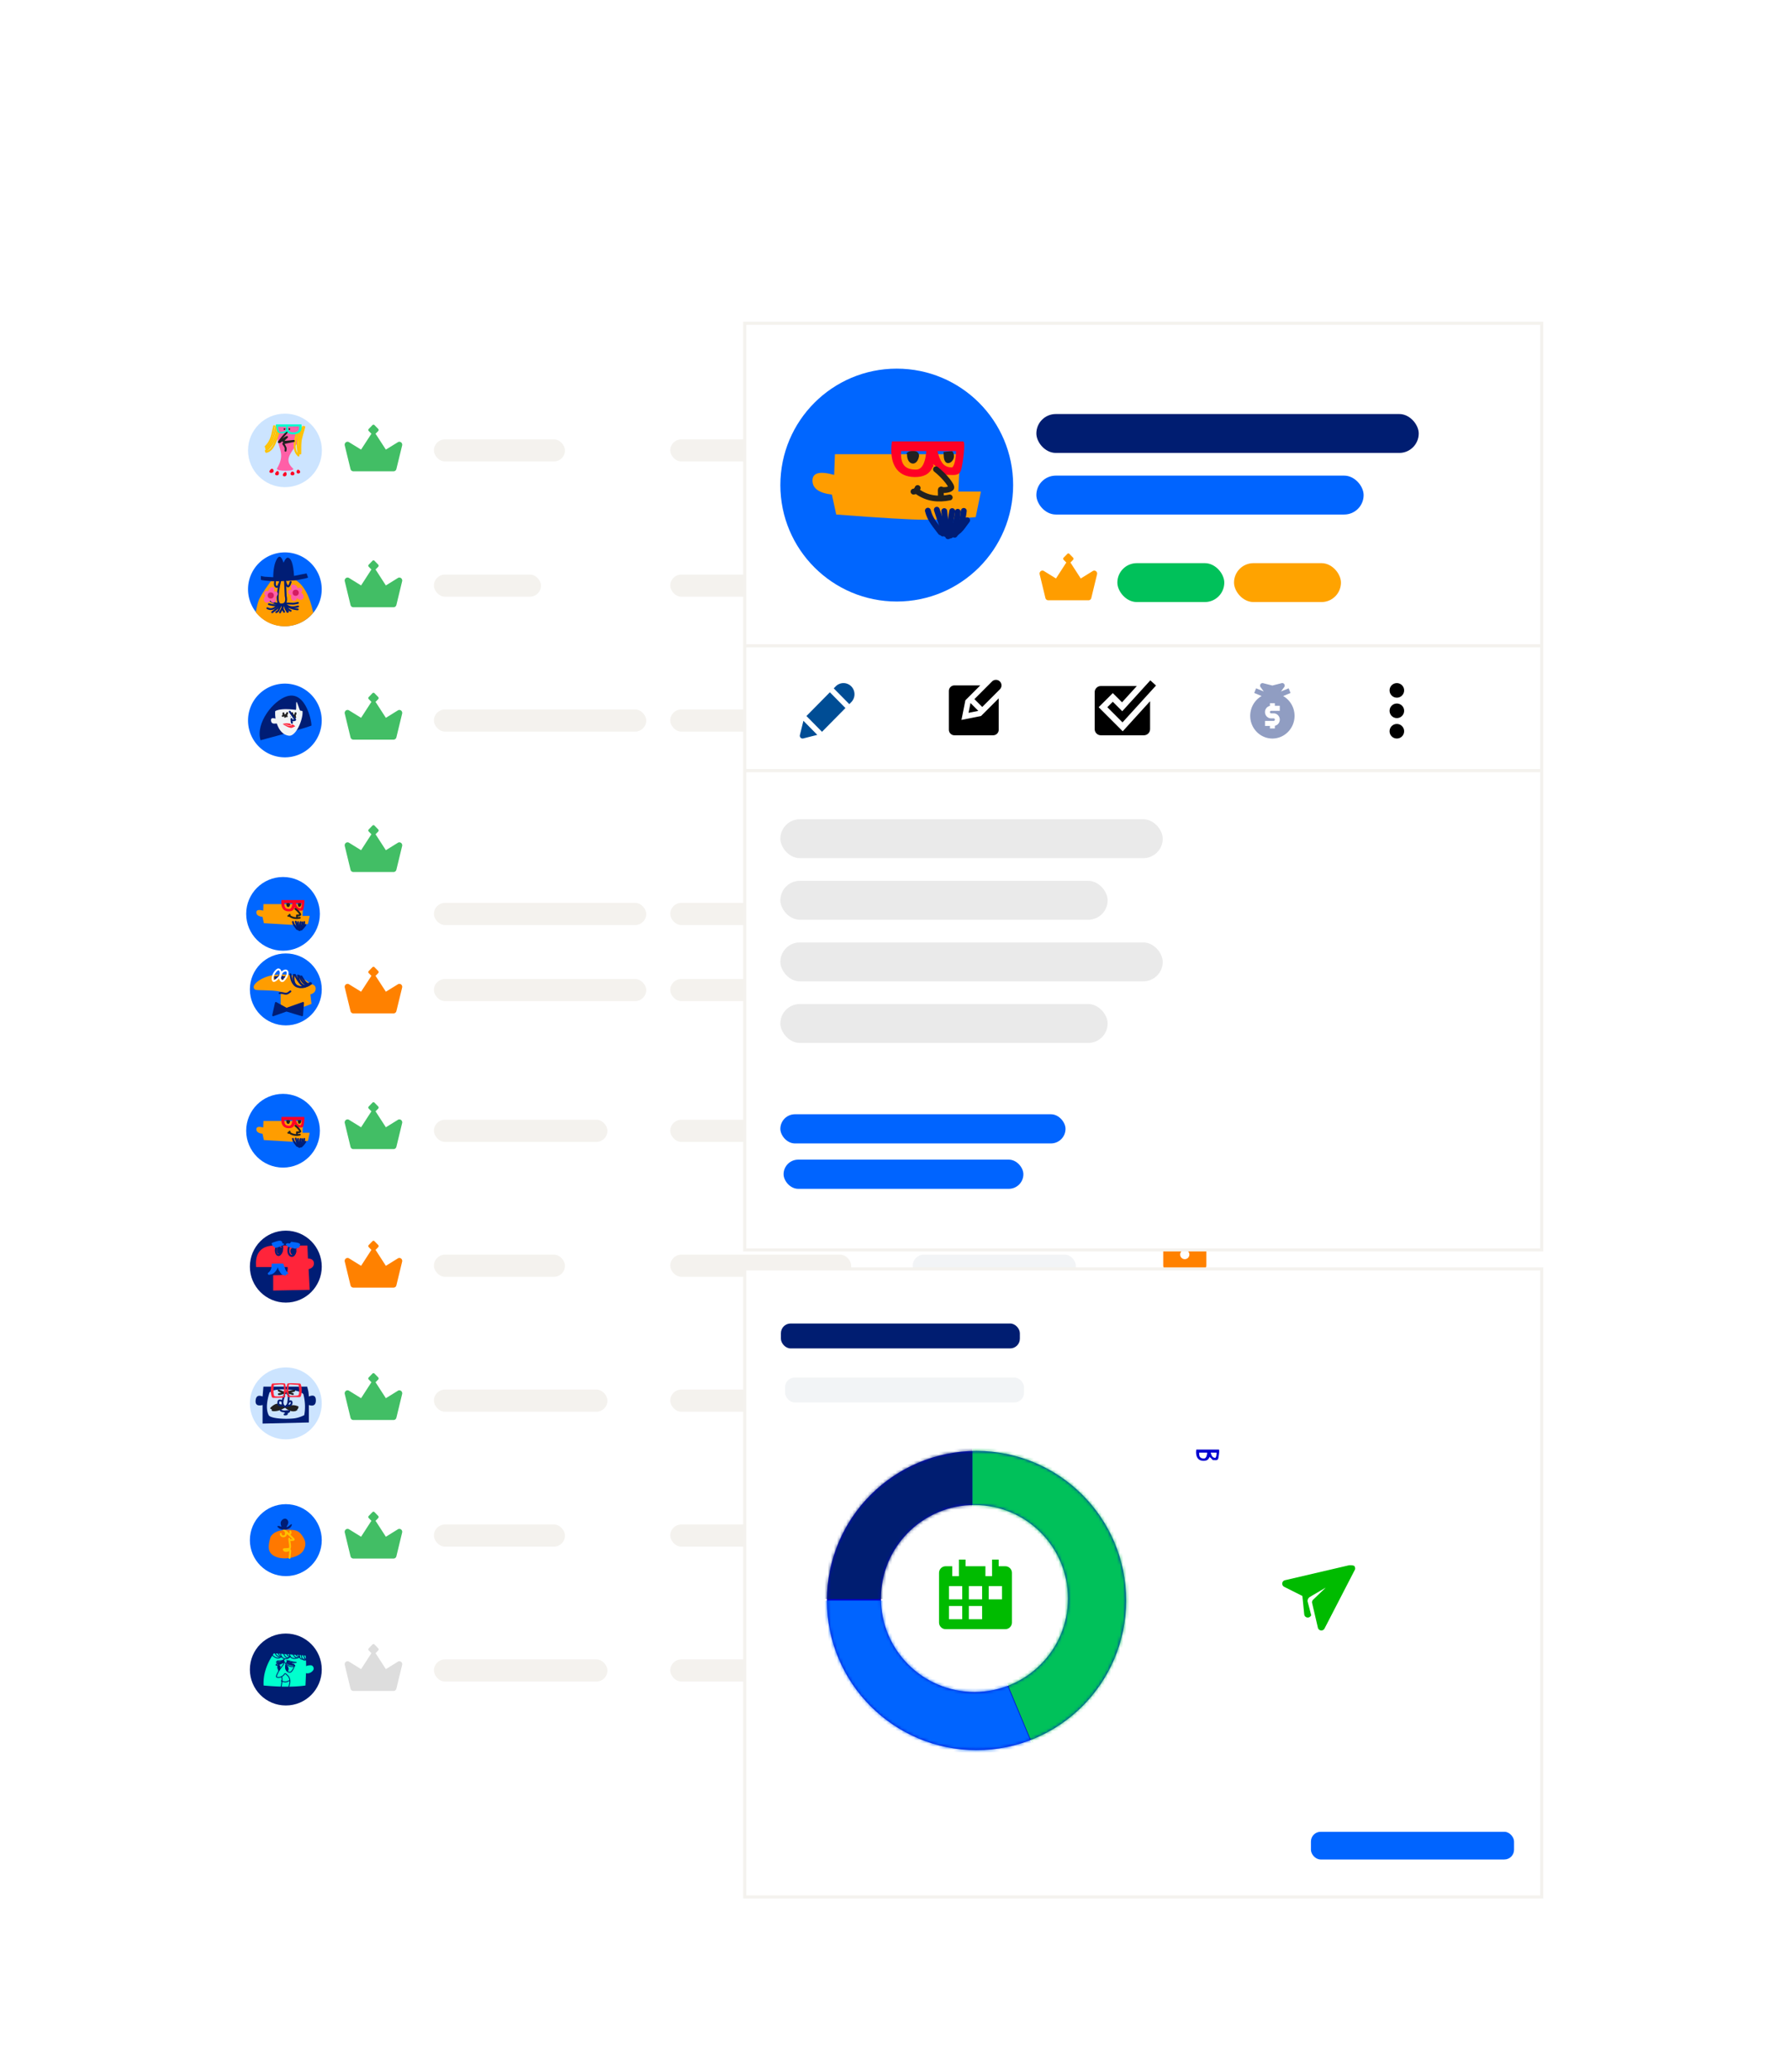 <svg xmlns="http://www.w3.org/2000/svg" xmlns:xlink="http://www.w3.org/1999/xlink" width="582" height="673" xmlns:v="https://vecta.io/nano"><style><![CDATA[.B{stroke-linejoin:round}.C{stroke-linecap:round}.D{stroke-width:.6}.E{fill-rule:nonzero}.F{fill:#fff}.G{stroke:#212121}.H{stroke:#001d75}.I{fill:#f4f2ee}.J{fill:#f2f4f6}.K{fill:#ff9d00}.L{stroke-width:1.895}.M{fill:#001d75}.N{fill:#06f}.O{fill:#0064ff}.P{fill:#42be65}.Q{fill:#212121}.R{fill:#ff0025}.S{fill:#001d71}.T{filter:url(#D)}.U{stroke:#ffc200}.V{fill:#ff8100}.W{fill:#ff243a}.X{stroke:#f4f2ee}.Y{fill:#00c15a}]]></style><defs><filter x="-8.5%" y="-6.8%" width="117.0%" height="113.5%" id="A"><feOffset dy="5" in="SourceAlpha"/><feGaussianBlur stdDeviation="5"/><feColorMatrix values="0 0 0 0 0 0 0 0 0 0.165 0 0 0 0 0.362 0 0 0 0.1 0" result="C"/><feMerge><feMergeNode in="C"/><feMergeNode in="SourceGraphic"/></feMerge></filter><filter x="-40.0%" y="-432.0%" width="180.0%" height="964.0%" id="B"><feOffset dy="24" in="SourceAlpha"/><feGaussianBlur stdDeviation="16"/><feColorMatrix values="0 0 0 0 0.352 0 0 0 0 0.352 0 0 0 0 0.352 0 0 0 0.1 0" result="C"/><feMerge><feMergeNode in="C"/><feMergeNode in="SourceGraphic"/></feMerge></filter><filter x="-41.9%" y="-36.2%" width="183.5%" height="172.4%" id="C"><feOffset dy="24" in="SourceAlpha"/><feGaussianBlur stdDeviation="16"/><feColorMatrix values="0 0 0 0 0.352 0 0 0 0 0.352 0 0 0 0 0.352 0 0 0 0.1 0" result="C"/><feMerge><feMergeNode in="C"/><feMergeNode in="SourceGraphic"/></feMerge></filter><filter id="D"><feColorMatrix in="SourceGraphic" values="0 0 0 0 0 0 0 0 0 0.113 0 0 0 0 0.441 0 0 0 0.434 0"/></filter><filter x="-42.1%" y="-53.2%" width="184.2%" height="205.9%" id="E"><feOffset dy="24" in="SourceAlpha"/><feGaussianBlur stdDeviation="16"/><feColorMatrix values="0 0 0 0 0.352 0 0 0 0 0.352 0 0 0 0 0.352 0 0 0 0.1 0" result="C"/><feMerge><feMergeNode in="C"/><feMergeNode in="SourceGraphic"/></feMerge></filter><filter id="F"><feColorMatrix in="SourceGraphic" values="0 0 0 0 0 0 0 0 0 0.113 0 0 0 0 0.441 0 0 0 0.2 0"/></filter><path d="M48.844.457C21.993.457.227 22.212.227 49.048s21.767 48.59 48.617 48.59S97.46 75.884 97.46 49.048 75.694.457 48.844.457zm-.675 17.547c16.782 0 30.386 13.597 30.386 30.37S64.95 78.743 48.17 78.743s-30.386-13.597-30.386-30.37 13.604-30.37 30.386-30.37z" id="G"/><path id="H" d="M11.973 0C5.36 0 0 5.36 0 11.973s5.36 11.973 11.973 11.973 11.973-5.36 11.973-11.973S18.585 0 11.973 0z"/><path id="I" d="M11.56 8.056c1.42 0 3.162-.09 5.23-.268l.536-2.633h-2.324l.18-3.838H2.308l-.08 2.128C.743 3.03 0 3.226 0 4.03s.665 1.283 1.996 1.438l.447 2.053 9.118.535z"/><path id="J" d="M.092.306C.027 1.426 1.024 1.71 1.3.68 1.5-.107.362-.182 0 .306"/><path id="K" d="M3.843.127c.02.238.005.482.058.715.23 1.012 1.495.03.825-.815"/><path id="L" d="M15.503 0c.276 0-.05 2.46-.223 2.952-.22.626-.737.49-1.296.49a4.1 4.1 0 0 1-.466-.021 7.61 7.61 0 0 0-.86-.882l-.25-.207.062.363-.08-.126c-.34.855-1.02 1.097-1.85 1.097C8.628 3.667 7.864 2.21 8.17 0h7.333zM11.7.997H9.114l-.001.013c-.033.53.027.942.17 1.236l.085.15c.226.333.627.506 1.263.506.433 0 .73-.278.92-.96l.05-.206.037-.2.036-.282.025-.244zm3.07 0h-1.915c.272 1.115.63 1.6 1.297 1.672l.188.01c.027 0 .04-.006.067-.03.054-.05.112-.152.167-.306.088-.25.15-.604.18-1.054l.016-.29z"/><path id="M" d="M12.706 2.87c.9.7 1.696 1.743 1.56 1.914-.18.223-.825.27-.983.178-.127-.073-.07.026-.07.858"/><path id="N" d="M10.742 5.122c1.053.78 2.22.88 3.375.643"/><path id="O" d="M11.87 7.126c.225.9.758 1.47 1.32 2.224"/><path id="P" d="M12.8 7.028c.616 1.947.48 1.117.618 2.448"/><path id="Q" d="M13.556 7.168c.184 1.893.162 1.106.162 2.357"/><path id="R" d="M14.94 7.238c-.05.918-.293 1.65-.752 2.44"/><path id="S" d="M15.566 7.147c-.084.895-.34 1.757-.942 2.456"/><path id="T" d="M15.9 8.108c-.744.997-.834 1.303-1.947 1.564"/><path id="U" d="M5.906 1.422c-.03.46.42.576.544.153.095-.322-.423-.353-.586-.153"/><path id="V" d="M61.3 17.92l-3.912 2.42-3.246-5.017c-.035-.054-.094-.08-.138-.124l.9-.93a.49.49 0 0 0 0-.68l-1.21-1.246a.46.46 0 0 0-.662 0l-1.21 1.246a.49.49 0 0 0 0 .68l.9.93c-.045.044-.103.07-.138.124l-3.247 5.017-3.912-2.42c-.324-.2-.735-.18-1.04.052a.98.98 0 0 0-.35 1.008l1.87 7.71c.104.428.48.73.908.73H59.9c.43 0 .804-.302.908-.73l1.87-7.71a.98.98 0 0 0-.35-1.008c-.305-.233-.714-.252-1.04-.052z"/><path id="W" d="M11.973 0A11.98 11.98 0 0 0 0 11.979a11.98 11.98 0 0 0 11.973 11.979 11.98 11.98 0 0 0 11.973-11.979A11.98 11.98 0 0 0 11.973 0z"/><path id="X" d="M11.68 0C5.23 0 0 5.232 0 11.687s5.23 11.687 11.68 11.687 11.68-5.232 11.68-11.687S18.132 0 11.68 0z"/><path id="Y" d="M1.834 4.16c-.07-.458.01-.773.243-.947.422-.315.99.226 1.046.626.068.474-.303 1.21-.66 1.092-.34-.114-.55-.37-.63-.772z"/><path id="Z" d="M315 20a2 2 0 1 0 4 0 2 2 0 1 0-4 0"/><path id="a" d="M320 193h-6v-4c0-1.654 1.346-3 3-3s3 1.346 3 3v4zm-3 7a1.5 1.5 0 1 1 0-3 1.5 1.5 0 1 1 0 3h0zm5-7v-4c0-2.757-2.243-5-5-5s-5 2.243-5 5v4a2 2 0 0 0-2 2v7c0 1.103.897 2 2 2h10c1.103 0 2-.897 2-2v-7a2 2 0 0 0-2-2h0z"/></defs><g transform="translate(68 81)" fill="none" fill-rule="evenodd"><g transform="translate(0 40)"><g filter="url(#A)"><g transform="translate(0 218.911)"><path d="M0 .2h347v40.2H0z" class="F"/><g transform="translate(12 10.4)"><use xlink:href="#H" class="E N"/><g transform="translate(3.305 7.476)"><g transform="translate(0 .003)"><use xlink:href="#I" class="K"/><g transform="translate(9.638 .964)" class="Q"><use xlink:href="#J"/><use xlink:href="#K"/></g><use xlink:href="#L" class="E R"/><g class="B C D G"><use xlink:href="#M"/><use xlink:href="#N"/></g><g class="H B C D"><use xlink:href="#O"/><use xlink:href="#P"/><use xlink:href="#Q"/><path d="M14.37 7.168l-.422 2.59"/><use xlink:href="#R"/><use xlink:href="#S"/><use xlink:href="#T"/></g><path d="M10.818 4.796c-.067.18-.2.36-.425.37" class="B C D G"/></g></g></g><g class="I"><rect x="149.8" y="18.8" width="58.8" height="7.2" rx="3.6"/><rect x="73" y="18.8" width="56.4" height="7.2" rx="3.6"/></g><rect x="228.6" y="18.8" width="53" height="7.2" rx="3.6" class="J"/></g><g transform="translate(0 350.377)"><path d="M0 .2h347v40.2H0z" class="F"/><g class="I"><rect x="149.8" y="18.8" width="69" height="7.2" rx="3.6"/><rect x="73" y="18.8" width="42.6" height="7.2" rx="3.6"/></g><rect x="228.6" y="18.8" width="53" height="7.2" rx="3.6" class="J"/></g><g transform="translate(0 306.555)"><path d="M0 .2h347v40.2H0z" class="F"/><g class="I"><rect x="149.8" y="18.8" width="54.6" height="7.2" rx="3.6"/><rect x="73" y="18.8" width="56.4" height="7.2" rx="3.6"/></g><rect x="228.6" y="18.8" width="53" height="7.2" rx="3.6" class="J"/></g><g transform="translate(0 262.733)"><path d="M0 .2h347v40.2H0z" class="F"/><g class="I"><rect x="149.8" y="18.8" width="58.8" height="7.2" rx="3.6"/><rect x="73" y="18.8" width="42.6" height="7.2" rx="3.6"/></g><rect x="228.6" y="18.8" width="53" height="7.2" rx="3.6" class="J"/></g><g transform="translate(0 394.199)"><path d="M0 .2h347v40.2H0z" class="F"/><g class="I"><rect x="149.8" y="18.8" width="54.6" height="7.2" rx="3.6"/><rect x="73" y="18.8" width="56.4" height="7.2" rx="3.6"/></g><rect x="228.6" y="18.8" width="53" height="7.2" rx="3.6" class="J"/></g><path d="M0 0h347v40.004H0z" class="F"/><path d="M61.3 17.632l-3.912 2.407-3.246-4.993c-.035-.054-.094-.08-.138-.123l.9-.924a.49.49 0 0 0 0-.677l-1.21-1.24a.46.46 0 0 0-.662 0l-1.21 1.24a.49.49 0 0 0 0 .677l.9.924c-.045.043-.103.07-.138.123L49.33 20.04l-3.912-2.407a.92.92 0 0 0-1.039.052c-.303.23-.442.627-.35 1.003l1.87 7.67c.104.426.48.726.908.726H59.9a.94.94 0 0 0 .908-.726l1.87-7.67c.092-.376-.047-.77-.35-1.003s-.714-.25-1.04-.052z" class="P"/><g transform="translate(12.6 8.359)"><path d="M12 0C5.373 0 0 5.346 0 11.94s5.373 11.94 12 11.94 12-5.346 12-11.94S18.627 0 12 0z" fill="#cce4ff" class="E"/><g transform="translate(5.701 3.458)"><g transform="translate(3.638 .216)" fill="#ff5fa7"><path d="M8.036 1.39C7.752 7.693.854 10.03 5.263 14.14c1.054.982-5.777.996-5.19 0C3.2 8.827-.07 7.693.001 1.956.01 1.28.106.644.276.06 3.7-.035 6.226.053 7.823.326c.127.022.198.376.213 1.063z"/></g><g class="B C D U"><path d="M12.597.865C12.22 2.498 11.5 4.172 11.362 5.85c-.1 1.216-.045 2.44-.068 3.66"/><path d="M12.163.81c-.848 2.122-1.176 4.03-1.256 6.323-.063 1.8-.244 1.36.117 2.106"/><path d="M11.023 2.107c-.796 3.267-.832 4.323-.275 7.673"/><path d="M10.697 10.158C8.723 8.395 9.55 5.315 10.08 3.134"/></g><path d="M6.87 1.567c.12.6.087.985-.098 1.186C5.788 3.82 5.405 4.23 4.298 5.75c-.015.02-.01.075.015.075.123.001.26-.003.36-.072.7-.484 1.26-1.22 2.045-1.567 1.058-.47-1.452 1.153-.844 1.47.248.13 4.588-.465 3.185-.186s-3.487.665-3.312.892c.73.948.913 1.38.73 2.23" class="B C D G"/><g class="U B C D"><path d="M4.235 2.702c-.637 1.686-1.5 5.792-4 6.267-.032.006-.048-.043-.072-.064"/><path d="M3.855 1.567c-.577 2.846-1.43 5.36-3.8 7.024"/><path d="M3.53.486C2.793 3.137 2.42 6.02.163 7.835"/><path d="M2.77.594c-.68 2.843-.756 4.713-2.77 6.7"/></g><path d="M3.465.023c-.308 0 .185 1.89.378 2.326.163.37.613.557 1.35.564.815.025 1.382-.16 1.7-.555l.05-.062c.378.756 1.14.97 2.065.97 2.138 0 2.99-1.29 2.65-3.242h-8.2zm3.774.72l3.636-.05.001.013c.048.623-.06 1.086-.304 1.393l-.025.03c-.292.342-.837.52-1.66.52-.564 0-1.222-.22-1.506-.92l-.066-.198c-.032-.12-.03-.308-.047-.533L7.24.745zm-3.2.06h2.638l-.004.386c-.02.87-.207 1.256-1.753 1.288l-.288.003c-.037 0-.057-.006-.092-.03-.074-.05-.155-.15-.23-.305-.12-.25-.206-.602-.25-1.05L4.04.806z" fill="#00ffce" class="E"/><g class="Q"><use xlink:href="#U" transform="matrix(-1 0 0 1 12.326 0)"/><use xlink:href="#U" x="1.574" transform="matrix(-1 0 0 1 15.475 0)"/></g><g class="R"><path d="M1.35 15.5c.348.508 1.81.376 1.028-.653s-1.376.145-1.028.653z" transform="matrix(-1 0 0 1 3.855 0)"/><path d="M3.225 16.36c.358.5 1.667.178.86-.815s-1.22.325-.86.815z" transform="matrix(-1 0 0 1 7.439 0)"/><path d="M5.727 16.652c.363.51 1.666.28.85-.753s-1.213.244-.85.753z" transform="matrix(-1 0 0 1 12.434 0)"/><path d="M8.175 16.336c.37.5 1.623.24 1.087-.644s-1.456.143-1.087.644z" transform="matrix(-1 0 0 1 17.484 0)"/><path d="M10.12 15.74c.35.495 1.434.258 1.033-.637s-1.383.142-1.033.637z" transform="matrix(-1 0 0 1 21.285 0)"/></g></g></g><g class="I"><rect x="149.8" y="16.718" width="69" height="7.165" rx="3.582"/><rect x="73" y="16.718" width="42.6" height="7.165" rx="3.582"/></g><rect x="228.6" y="16.718" width="53" height="7.165" rx="3.582" class="J"/><g transform="translate(0 87.644)"><g class="F"><path d="M0 0h347v40.2H0z"/><path d="M0 43.8h347V84H0z"/></g><g class="I"><rect x="149.8" y="16.8" width="54.6" height="7.2" rx="3.6"/><rect x="73" y="16.8" width="69" height="7.2" rx="3.6"/></g><rect x="228.6" y="16.8" width="53" height="7.2" rx="3.6" class="J"/></g><g transform="translate(0 43.822)"><path d="M0 0h347v40.2H0z" class="F"/><g class="P"><use xlink:href="#V"/><use xlink:href="#V" y="43"/><use xlink:href="#V" y="86"/></g><use xlink:href="#V" y="129" class="K"/><use xlink:href="#V" y="176" class="P"/><use xlink:href="#V" y="221" class="V"/><g class="P"><use xlink:href="#V" y="264"/><use xlink:href="#V" y="309"/></g><use xlink:href="#V" y="352" fill="#ddd"/><g class="I"><rect x="149.8" y="16.8" width="58.8" height="7.2" rx="3.6"/><rect x="73" y="16.8" width="34.8" height="7.2" rx="3.6"/></g><rect x="228.6" y="16.8" width="53" height="7.2" rx="3.6" class="J"/></g><g transform="translate(0 175.289)"><path d="M0 0h347v40.004H0z" class="F"/><path d="M61.3 18.428l-3.912 2.407-3.246-4.993c-.035-.054-.094-.08-.138-.123l.9-.924a.49.49 0 0 0 0-.677l-1.21-1.24a.46.46 0 0 0-.662 0l-1.21 1.24a.49.49 0 0 0 0 .677l.9.924c-.045.043-.103.07-.138.123l-3.247 4.993-3.912-2.407a.92.92 0 0 0-1.039.052c-.303.23-.442.627-.35 1.003l1.87 7.67c.104.426.48.726.908.726H59.9a.94.94 0 0 0 .908-.726l1.87-7.67c.092-.376-.047-.77-.35-1.003s-.714-.25-1.04-.052z" class="V"/><g class="I"><rect x="149.8" y="16.718" width="54.6" height="7.165" rx="3.582"/><rect x="73" y="16.718" width="69" height="7.165" rx="3.582"/></g><rect x="228.6" y="16.718" width="53" height="7.165" rx="3.582" class="J"/></g><g transform="translate(12.6 96.048)"><use xlink:href="#W" class="E N"/><g transform="translate(.758 2.548)"><path d="M1.346 13.527C1.36 7.606 9.197 2.358 13.703 2.36c6.84.004 5.14 11.43 4.827 11.45-1.937.133-7.665.038-17.184-.285z" transform="matrix(.956 -.292 .292 .956 -1.929 3.321)" class="M"/><g transform="translate(6.664 3.361)" fill="#f1f4f6"><path d="M10.276 3.03c.295 2.357-2.012 8.307-4.448 7.98-2.046-.275-3.238-2.014-3.87-3.875C1.852 6.822.27 7.643.054 6.18s1.508-.544 1.463-.813c-.15-.898-.14-1.66-.117-2.27.004-.096.52-.393 1.624-.57.494-.08 1.106-.133 1.842-.134a26.43 26.43 0 0 1 3.208.227c.283.036.024-2.605.27-2.567s1 2.755 1.194 2.8c.454.084.734.155.738.187z"/></g><g transform="translate(10.348 6.559)"><g transform="translate(2.98 .488)" class="B C D G"><path d="M.27 0c.133 1.285 1.084.862 1.084.004"/><path d="M.325.705L0 1.138"/><path d="M.813.867l-.217.705"/><path d="M1.084.76l.163.596"/></g><path d="M2.438 0l1.595 2.347c.082.1.24.22.192.343-.044.113-1.078.2-1.17.016-.047-.095-.06-.425-.058-.317.02.663.077 1.082.174 1.255" fill="#f3fff6" class="B C D H"/><g transform="translate(.163 .434)" class="B C D G"><path d="M.24.092c-.202.85 1 .96 1.223-.092"/><path d="M.38.705L0 .976"/><path d="M.783.76l-.037.488"/><path d="M1.138.705l.163.38"/></g><path d="M2.256 3.825c.348-.066.4.437.634.294.123-.072.19-.254.332-.27.216-.026.555.07 1.018.287l-.838.75C2.878 5.367.678 4.89.123 4.63l1.7.023c2.504-.39 1.94-.397-1.7-.023.493-.51 1.784-.74 2.132-.806z" transform="matrix(.956 .292 -.292 .956 1.398 -.443)" class="W"/></g></g></g><g transform="translate(12.6 53.427)"><use xlink:href="#W" class="E N"/><path d="M15.38 8.908c2.756 1.72 4.692 5.29 5.808 10.707-2.196 2.685-5.533 4.398-9.27 4.398-3.8 0-7.186-1.77-9.38-4.532.202-1.363.475-2.566.82-3.6.372-1.127 1.55-3.062 3.54-5.804l.607-.828c2.83.152 5.304.045 7.39-.256l.484-.075z" class="K"/><g class="B C D H"><path d="M6.273 18.134c1.633.84 2.685-.234 3.786-1.404"/><path d="M11.897 16.92c.224.97.365 1.58.92 2.363.013.02-.045.01-.067.017"/><path d="M13.848 18.98c-1.113-.662-.444-.164-1.692-1.844"/><path d="M16.143 18.503c-1.513-.103-3.07-.652-4.22-1.66"/><path d="M16.277 17.557c-.797.114-2.422.927-4.322-.82"/><path d="M16.218 16.408c-2.082.42-.796.253-3.886.176"/><path d="M7.842 19.445c.93-.74 2.3-1.56 2.54-2.852"/><path d="M9.173 19.43c1.104-.73.327-.124 1.59-2.492"/><path d="M10.397 19.495c.837-1.63.56-.827.914-2.377"/><path d="M11.722 19.308c-.626-1.273-.396-.544-.547-2.225"/><path d="M12.974 19.247c-.962-1.302-.495-.53-1.28-2.384"/><path d="M7.266 15.7c.843.498 2.01 1.42 2.93.59"/><path d="M6.776 16.823c.537.144 3.246.946 3.196-.425"/><path d="M8.765 9.594c-.064.578-.064.94 0 1.084.405.922 1.037.615 1.3-.38"/><path d="M10.498 8.944c-1.228 5.312-1.138 7.968.27 7.968s1.896-.94 1.463-2.82l-.217-4.824c.65 2.277 1.264 2.385 1.842.325" class="K"/></g><g stroke="#ff5fa7" fill="#ff5fa7" class="B D"><path d="M6.164 14.02c-.313-.16-.493-.306-.542-.434-.257-.68.262-1.05 1.192-.542.036-.795.343-1.283.92-1.463s.686.307.325 1.463c.575-.086.936-.086 1.084 0 .493.286.264.985-.758 1.41.506.434.578.885.217 1.355s-.795.253-1.3-.65c-.722.867-1.282 1.084-1.68.65s-.217-1.03.542-1.79z"/><path d="M14.183 13.24c-.328-.17-.518-.32-.568-.454-.27-.712.275-1.098 1.25-.567.038-.832.36-1.343.966-1.532s.72.322.34 1.532c.603-.09.982-.09 1.137 0 .518.3.277 1.03-.796 1.475.53.454.606.927.227 1.418s-.834.265-1.364-.68c-.758.908-1.345 1.135-1.762.68s-.227-1.078.568-1.872z" transform="matrix(-.988 .156 .156 .988 28.745 -2.262)"/></g><g fill="#d41c61"><circle cx="7.383" cy="13.994" r="1"/><circle cx="15.485" cy="13.117" r="1"/></g><path d="M15.77 9.04c2.23-.4 3.477-.69 3.738-.867l-.488-1.355-4.063.813c-.253-3.94-.957-5.908-2.113-5.908-.376 0-.81.542-1.3 1.626-.686-2.096-1.41-2.493-2.167-1.192s-1.156 3.27-1.192 5.908l-2.655-.15c-.577-.062-1.028-.157-1.354-.283v1.247c-.058.06.343.146 1.203.256l2.6.232c1.047.08 3.648-.028 7.8-.325z" class="M"/></g><g transform="translate(13.2 183.693)"><use xlink:href="#X" class="E N"/><g transform="translate(1.216 5.182)"><path d="M8.758 1.657c-2.652 0-5.022.702-6.792 1.82C1.25 3.93.68 4.427.352 4.88c-.198.273-.318.54-.332.817-.024.47.28.858.742.954l.04.008c.302.057.746.08 1.783.106l.94.025 2.264.1h.144l.124.01c1.07.08 1.97.2 2.682.366l.05.012v4.15c.096.977 1.148 1.466 3.156 1.466s4.294-.566 6.857-1.7l-.356-3.077.025-.007a2.81 2.81 0 0 0 .93-.418 1.72 1.72 0 0 0 .742-1.44 1.33 1.33 0 0 0-1.034-1.363l-.025-.006c-.28-.07-.6-.076-.972-.028l-.043.006-.066-.573-.234-.186c-2.074-1.647-5.083-2.454-9.01-2.454z" class="E K"/><g class="B C D H"><path d="M6.934 2.537c1.03.06.867.083 1.602-.634"/><path d="M7.034 3.064c.81-.058.894-.367 1.45-1.047"/><path d="M8.837 1.977c.203.52.553.557 1.095.514"/><path d="M8.837 1.983c.12.9-.092.53.694 1.107"/></g><g stroke="#fff" class="B D"><path d="M7.44.316c.964-.883 1.46.3 1.355 1.047-.125.914-.87 1.62-1.57 2.12-.01.007-.62.42-.8.26-.433-.384-.26-1.246-.08-1.76S6.994.726 7.44.316z"/><g class="C"><path d="M8.717 2.23c.16-.49.266-1.106.7-1.454.936-.748 1.84-.5 1.582.787-.14.705-.728 1.538-1.242 2.028-.667.637-1.248-.233-1.148-.867.048-.307.165-.6.247-.9"/></g></g><g class="H B C D"><path d="M11.974 1.6c.22 1.287.342 2.272 1.202 3.29 1.26 1.49 4.058.866 5.227-.414"/><path d="M13.05 1.776c-.233 1.7-.092 3.644 2.07 3.936.15.02 1.147.074 1.515-.053.894-.308.93-.495 1.782-1.187"/><path d="M13.443 1.8c.755 1.565 2.77 5.2 4.787 2.835"/><path d="M14.444 1.977c.177.96.266 1.934.908 2.722.85 1.043 2.583.83 3.304-.187"/><path d="M14.938 2.15c.485 1.224 1.4 3.277 3.064 2.595"/><path d="M15.533 2.277c.402.636 1.233 2.254 2.063 2.422.323.065.66-.01.988-.013"/><path d="M8.456 7.727c.814-.286 1.47.304 2.303.153.403-.073.895-.51 1.188-.734"/></g></g><path d="M8.457 16.076l3.436 1.904 5.39-1.904-.317 4.02-5.074-1.534-4.334 1.534z" class="B D H M"/></g><g transform="translate(13.2 273.738)"><use xlink:href="#X" class="E M"/><g transform="translate(2.696 2.485)"><g transform="translate(0 3.067)"><path d="M5.613 5.553h-5.6C-.172 1.85 1.625 0 5.404 0h9.9l.176 4.293c1.283-.192 1.925.07 1.925.783s-.6 1.14-1.77 1.278l.343 6.614-10.376.198V9.67c2.07.01 3.405-.253 4.007-.787s.813-1.644.634-3.332h-4.64z" stroke="#ff243a" stroke-width="1.444" class="W"/><g transform="translate(3.436 5.394)" stroke="#06f" class="B C D"><path d="M1.224.03c.05 1.067-.2 2.36-1.224 2.94"/><path d="M1.666.03C1.423 1.12 1.05 2.005.27 2.846"/><path d="M2.06.03C1.8 1.215 1.197 2.357.12 2.995"/><path d="M2.53.03C2.275.97 1.304 2.903.01 3.07"/><path d="M2.972.03c-.338 1.22-1.204 3-2.675 3"/><path d="M5.394 3.332c-.365.098-1.41-.875-1.784-1.428-.25-.37-.394-1-.436-1.864"/><path d="M3.53.03c.18 1.077.087 2.44 1.043 3.102"/><path d="M3.874 0c-.195.537.764 2.91 1.308 2.99"/><path d="M4.122.03c.402 1 .62 2.043 1.38 2.812"/><path d="M4.496.03c.472 1.1.57 2.178 1.51 2.905"/><path d="M3.266.03c.57 1.725.89 2.46 2.594 2.78"/></g></g><g transform="translate(4.532)" class="B D"><g class="H"><path d="M1.347 2.96c.59-.233 1.156-.55 1.774-.7.087-.02.094.156.112.243.046.22.09.443.077.666-.037.657-.22 1.484-.68 1.998-.6.673-1.205.1-1.362-.6-.16-.722-.087-.787.037-1.442l.042-.156z"/><path d="M5.605 2.308c.226.127.434.295.678.38.382.135.896-.01 1.184.275.224.222.063.63.046.945-.027.49-.2 1.536-.738 1.756-.874.358-1.448-.596-1.483-1.336-.014-.3-.024-.6.02-.897.047-.328.166-.64.25-.96l.046-.162z"/><g class="M"><use xlink:href="#Y"/><use xlink:href="#Y" x="4.44" y="0.266"/></g></g><g stroke="#06f" class="C"><path d="M5.98 2.2c.633-.534 1.216-1.343 1.9-1.6.56-.212-2.054 1.827-1.52 1.457l-.307.43C8.578.743 8.12.322 6.05 2.917c-.42.528.88-.95 1.34-1.357.268-.236 1.085-.862.837-.565-.625.748-1.31 1.315-1.978 1.932-.217.2-.907.643-.673.518.474-.254.94-.56 1.397-.906.478-.36 1.502-2.133 1.403-1.2-.068.636-2.305 1.888-2.63 2.122-.097.07-.365.36-.268.29L7.4 2.256c.228-.16.928-.55.708-.358l-.182.224c-1.852 1.628-3.143 2.526.105.107" transform="matrix(.616 .788 -.788 .616 4.368 -4.62)"/><path d="M.71.635C1.337.912 3.076 1.64 3.06 2.14 3.02 3.278 1.612.972.96 1.085c-.027.005.003.09.028.105l.366.28 1.066.547c.178.102.687.49.518.358-.502-.39-1.924-1.704-1.52-1.137L.554.993c.434.607 1.058.877 1.603 1.275C4.108 3.693.865 1.017.552 1.435c-.052.07.098.152.162.2l1.35.928c.224.142.915.51.69.365-.4-.262-1.595-1.13-1.25-.723L.662 2.04c.294.347 1.947.922 2.365 1.08" transform="matrix(.719 -.695 .695 .719 -.799 1.777)"/></g></g></g></g><g transform="translate(13.2 318.161)"><use xlink:href="#X" fill="#cce4ff" class="E"/><g transform="translate(1.85 5.129)"><path d="M16.766 1.11l.357 1.426c.064.286.13.88.198 1.783 1.508-.634 2.263-.21 2.263 1.268s-.754 1.98-2.263 1.506v5.666l-15.044.357V7.092C.637 7.488-.118 6.987.015 5.587S.9 3.764 2.277 4.32l.278-3.21h14.21zM4.54 3.01c-1.032 3.223-1.125 5.68-.278 7.37.54 1.075 5.1 1.362 8.058 1.07 1.133-.112 2.297-.468 3.493-1.07.206-1.093.285-2.216.238-3.368a16.36 16.36 0 0 0-.516-3.447c-.715-.792-2.46-1.294-5.24-1.506s-4.697.106-5.756.95z" class="M"/><g class="G B C D"><path d="M9.542 2.614l-2.375.24c.56.107 1.062-.076 1.607-.145.157-.02.377-.14.476-.015.08.1-.242.102-.34.187-.23.203-.4.464-.627.67-.146.132-.322.226-.483.34" transform="matrix(.883 .469 -.469 .883 2.505 -3.541)"/><g transform="translate(4.912 5.784)"><path d="M.5 3.324c.33-1.04 1.035-2.33 1.91-2.142.4.086.384-.092.68-.183.24-.073.22-.262.503-.306.043-.007-.09-.013-.13 0-.103.033-.12.103-.21.16-.154.095-.37.1-.502.223L.723 3.093c-.187.202.446-.326.642-.52.346-.34.638-.735.98-1.08a4.43 4.43 0 0 1 .627-.54C3.14.84 3.31.832 3.498.76c.066-.025-.21.01-.15.05.1.07.448-.08.367.014-.6.693-1.735 1.4-2.408 2.132-.107.115-.364.506-.245.403l2.185-2.082a1.19 1.19 0 0 1 .274-.187c.133-.067.434-.307.418-.16-.02.188-.312.22-.44.36-.514.566-.364.652-.91 1.116l-1.276.987c-.07.064-.214.29-.123.26 1.056-.342 2-1.327 2.588-2.226.04-.063-.013-.166.036-.223.058-.068.315-.053.245-.108V.924c-.04-.03-.09.043-.137.065" transform="matrix(.883 .469 -.469 .883 1.287 -.819)"/><path d="M5.002 1.288c.63.976 1.43 1.952 2.725 2.016.117.006-.17-.166-.267-.23-.345-.227-.74-.38-1.06-.64C6.004 2.11 4.88 1.1 5.326 1.34c.716.398 1.235 1.08 1.903 1.555.237.168.514.28.793.36.156.045-.288-.154-.418-.252l-1.34-1.08c-.312-.273-.552-.458-.804-.787-.137-.178.263.203.45.326.267.175.57.296.83.483.252.18.448.43.7.612.22.16.45.318.706.403.06.02-.013-.134-.05-.187a1.75 1.75 0 0 0-.339-.367L6.45 1.47c-.147-.098-.63-.313-.47-.245l1.14.526c.344.197.655.447.973.684.072.054.144.113.195.187.014.02-.052.006-.072-.007l-.52-.303-.887-.655c-.334-.215-.7-.375-1.038-.583-.054-.033-.367.07-.314.034.142-.093.703.23.8.275.862.395 1.36.373 2.167 1.002.098.076.353.185.26.266-.15.13-.44-.105-.59.02-.158.132.878.38-.036.223-.12-.02-.252-.038-.353-.108-2.642-1.832-.888-.924-2.27-1.606" transform="matrix(.946 -.326 .326 .946 -.338 2.35)"/></g></g><g class="B C D"><g class="H"><path d="M8.724 5.864c-.32-.15-.667-.363-1.052-.243-.324.1-.297.766-.285.943.04.64.863.86 1.35.617"/><path d="M10.677 6.187c1.176-1.06 1.403.613.497 1.012-.32.14-.6.078-.933.053"/><path d="M9.306 3.81c.08 1.186.023-.496-.54 2.022-.218.972.586 2.514 1.45 1.39.458-.597.49-1.45.526-2.194.02-.416.126-1.278-.382-1.532-.412-.93-.512-1.223-.3-.88"/></g><path d="M10.64 2.717c.64-.02 1.284.035 1.917-.057.502-.073-1.014-.015-1.52 0-.18.005-.492-.116-.533.057-.042.18.28.245.44.338.352.205.726.37 1.09.554" transform="matrix(.985 -.174 .174 .985 -.365 2.058)" class="G"/></g><path d="M8.31 0a7.33 7.33 0 0 1 1.018.072l.065.01c.136.02.244.126.267.262.102.62.143 1.25.124 1.895.1.065.208.05.356-.045-.016-.628.026-1.244.125-1.85.022-.132.124-.236.256-.26l.01-.002.065-.01A7.33 7.33 0 0 1 11.615 0h.08l2.663.107c.142.007.266.097.316.23l.004.01.013.04c.2.594.3 1.258.3 1.992 0 .7-.093 1.31-.28 1.828-.066.184-.237.308-.432.315h-.012l-.19.002c-.376.002-.712.001-1.007-.004l-.17-.003-2.1-.001c-.227.001-.423-.158-.47-.38l-.002-.012-.01-.06-.128-.96c-.152-.164-.31-.176-.47-.038-.044.397-.1.794-.2 1.19l-.015.067c-.05.21-.232.36-.446.367l-.95.034-1.084.032-.14.003-1.06.003-.096-.001c-.2-.002-.376-.127-.443-.314-.236-.65-.354-1.34-.354-2.068 0-.733.1-1.397.3-1.992l.013-.04c.047-.138.174-.233.32-.24l.45-.022L8.31 0zm-.397.396L7.85.4 6.18.55l-.117.014c-.074.01-.132.068-.14.142l-.01.097c-.145 1.575-.1 2.667.133 3.277.104.27 1.122.3 3.056.12l.017-.147.138-1.946V2.1c-.014-.434-.065-.972-.155-1.614-.35-.068-.748-.094-1.19-.08zm3.652 0l-.043-.001c-.416-.012-.65.015-.702.08l-.012.087-.143 1.527-.001.04c-.01.434.04 1.07.146 1.912 2.013.112 3.072.033 3.176-.238.238-.62.245-1.654.022-3.1-.01-.072-.07-.127-.142-.134l-.352-.032-1.948-.14z" class="W"/><path d="M8.177 8.822c.794.648 2.226.162 2.76.216.028.003.024.07 0 .085l-.18.18c-.12.07-.25.127-.386.15-.208.036-.5-.136-.63.028-.1.124.27.177.368.3.34.43-.605.353-.688.357" class="B C D H"/></g></g><g transform="translate(13.2 362.583)"><use xlink:href="#X" class="E N"/><g transform="translate(6.131 4.706)"><g transform="translate(0 3.596)"><path d="M.858 1.91c1.4-1.746 4.03-1.98 6.23-1.893s2.942.61 4.043 2.303.856 3 .23 4.258C9.89 9.503 2.96 10.404.666 7.65-.555 6.184.21 3.84.563 2.33l.295-.42z" fill="#ff7800"/><g class="B C D U"><path d="M5.906.93C6.31 1.92 7.45 1.257 7 .557"/><path d="M4.87.08c.794.403 1.306 1.113 1.968 1.728L7.9 2.864c.098.11.288.24.23.373-.052.123-1.298.216-1.407.017-.057-.103-.073-.462-.07-.345.035 1.08.472 2.21.213 3.085-.14.47-2.076.148-1.996.427.168.592.847.638 2.037.14.118.24.05.53.035.797l-.173 1.79"/><path d="M3.916 1.333c-.085.67.833 1.093 1.43.6.4-.332.184-.762.178-1.217"/></g></g><path d="M4.152 2.566C3.865 2 3.724 1.3 4.093.73 4.645-.142 5.82-.336 6.275.722c.353.82-.5 1.835-.476 1.937.133.58 2.025-1.75 1.66-.504-.455 1.555-3.034 1.82-4.163.946s-.065-.862.623-.54l.234.002z" class="M"/></g></g><g transform="translate(13.2 404.604)"><use xlink:href="#X" class="E S"/><g transform="translate(4.44 5.5)"><path d="M3.35.927l10.267.715c.15.59.223 1.747.218 3.47l.026-.016a1.3 1.3 0 0 1 .47-.185l.03-.006c.294-.06.927-.135 1.172-.072.667.173.978 1.02.593 1.59-.486.718-1.495 1.196-2.333.946l-.008.254-.168 3.76c-3.515.503-8.047.503-13.597 0-.183-3.463.903-6.913 3.258-10.35L3.35.927z" fill="#00ffce"/><g class="M"><g class="E"><g transform="translate(2.484)"><path d="M.193.08C.27.082.332.146.33.224V.24L.326.3.315.455.3.518V.84c.004.228.04.394.103.475.27.345.73.694 1.186.877.524.21.984.2 1.31-.097a.14.14 0 0 1 .198.013c.05.058.045.147-.013.2-.42.367-.988.394-1.602.147C.983 2.253.48 1.873.18 1.5.07 1.347.023 1.13.018.846.016.73.02.612.032.467L.044.303.05.24V.22C.05.14.115.08.193.08z"/><path d="M.993.16a.14.14 0 0 1 .18.084c.315.87.587 1.27 1.164 1.558l.08.04.122.057c.11.05.21.086.302.11.186.047.314.034.383-.038l.007-.007a.14.14 0 0 1 .198-.015c.06.05.066.14.015.198-.153.18-.388.208-.673.136a2.08 2.08 0 0 1-.31-.109l-.037-.016-.194-.093-.018-.01C1.555 1.724 1.246 1.27.91.34.882.267.92.186.993.16z"/><path d="M2.072.02a.14.14 0 0 1 .168.106l.015.068c.115.498.212.797.362 1.062.197.346.46.55.827.6.077.013.13.085.116.162s-.085.13-.162.116c-.458-.075-.8-.333-1.026-.75-.175-.307-.28-.64-.407-1.206-.017-.076.03-.15.106-.168z"/><path d="M3.053.463l.045-.24c.016-.072.085-.12.16-.11s.125.078.12.152l-.001.01-.066.367L3.28.82 3.274.86c-.03.218-.04.383-.025.463.148.844.957 1.38 1.806 1.194a1.44 1.44 0 0 0 .682-.343l.034-.03.346-.308a.14.14 0 0 1 .198.015c.05.06.044.148-.015.198l-.023.02-.36.32c-.253.213-.475.33-.802.403-1.005.22-1.968-.418-2.144-1.42-.02-.118-.01-.303.024-.55l.027-.18.008-.047.023-.133z"/><path d="M3.898.355c.078 0 .14.063.14.14V.65c.002.12.008.14.032.192l.005.01.332.597.028.053c.437.818.92.902 1.675.352a.14.14 0 0 1 .196.031c.046.063.032.15-.03.197-.88.64-1.553.53-2.072-.418l-.067-.123-.32-.58-.008-.02c-.048-.11-.05-.148-.05-.447 0-.078.063-.14.14-.14z"/><path d="M4.692.353a.14.14 0 0 1 .176.093c.256.827.637 1.267 1.327 1.43.076.018.122.094.104.17a.14.14 0 0 1-.169.104c-.8-.2-1.248-.708-1.53-1.622-.023-.074.02-.153.093-.176z"/><path d="M5.973.268c.078-.001.142.06.143.14v.036L6.112.61 6.1.858c-.01.26-.006.39.027.54.14.642.602 1 1.25 1.05.6.048 1.27-.182 1.684-.575a.14.14 0 0 1 .199.006c.053.056.05.146-.006.2-.474.448-1.223.705-1.9.65-.767-.06-1.335-.5-1.504-1.27-.04-.184-.046-.333-.032-.63l.01-.223.003-.19c-.001-.078.06-.142.138-.143z"/><path d="M6.9.23c.078.001.14.065.138.143l-.001.02a1.22 1.22 0 0 1-.014.136L7.01.56c-.022.145-.023.202 0 .253.15.34.402.733.676 1.014.34.348.68.5 1 .4.073-.02.13-.055.25-.145l.07-.054.126-.09a.14.14 0 0 1 .194.044c.04.066.022.153-.044.194l-.022.014-.076.054-.083.063c-.145.1-.224.157-.34.2-.437.122-.87-.07-1.276-.484A3.92 3.92 0 0 1 6.752.927C6.702.814 6.7.724 6.728.54l.01-.073.01-.1C6.75.3 6.813.228 6.9.23z"/><path d="M7.758.28a.14.14 0 0 1 .166.11l.06.292.013.06.01.047c.173.76.36.925 1.2 1.008.077.008.134.077.126.154s-.077.134-.154.126l-.058-.006c-.91-.1-1.182-.362-1.377-1.214l-.03-.133-.057-.278c-.015-.076.034-.15.1-.166z"/><path d="M9.068.34c.078-.003.143.057.146.135l.002.068.002.153V.98l.01.45v.016c.048.777.27 1.186.803 1.24.303.03.607.024 1.066-.016.156-.013.262-.055.4-.143l.018-.012.286-.218a.14.14 0 0 1 .196.031c.046.063.032.15-.03.197l-.045.034-.237.18-.006.005a1.02 1.02 0 0 1-.547.206l-.082.007c-.43.035-.73.04-1.037.01-.383-.04-.656-.23-.827-.543-.13-.24-.2-.543-.225-.923v-.037l-.012-.435V.665l-.004-.18C8.93.408 9 .342 9.068.34z"/><path d="M9.78.323c.078-.003.143.057.146.135L9.927.5l.004.197.002.39c.004.448.02.666.074.917.077.355.227.638.482.875.34.316 1.305-.055 1.324-.48v-.013c0-.078.063-.14.14-.14s.14.063.14.14c0 .683-1.28 1.18-1.798.698-.3-.28-.476-.613-.565-1.02l-.007-.034c-.056-.27-.07-.5-.074-.995L9.65.773V.68L9.644.47C9.64.392 9.7.326 9.78.323z"/><path d="M10.34 1c.007-.077.076-.134.153-.127s.13.07.127.145v.01c-.025.267.16.935.412 1.386.3.536.594.68.894.38a.14.14 0 0 1 .199 0c.055.055.055.144 0 .2-.245.246-.515.303-.775.175-.208-.102-.397-.318-.564-.617-.277-.496-.478-1.218-.447-1.55z"/></g><path d="M6.625 2.795l.023-.01c.063-.03.107-.038.167-.01.068.032.094.097.087.16-.003.03-.013.057-.028.087a.79.79 0 0 1-.208.236l-.023.02.007.004a.14.14 0 0 1 .059.133l-.001.01c-.002.012-.005.022-.01.03v.002-.001l.038.003.014.004c.036.01.04.017.086.075l.008.038c.006.027.006.037.001.053l-.002.005.007.003a.14.14 0 0 1 .072.062l.004.008c.032.067.006.147-.058.183l-.395.193-.702.328-.225.1-.055.024c-.408.175-.744.3-.992.365-.152.04-.27.056-.362.045-.147-.017-.246-.115-.224-.265a.52.52 0 0 1 .295-.409l.02-.01.001-.005.014-.043.012-.02c.01-.016.014-.018.026-.028l.015-.01.028-.013c.01-.004.02-.006.048-.01l.05-.008.183-.02.048-.004.016-.002.086-.013.06-.01-.02.001c-.295.014-.545-.018-.663-.118l-.01-.008c-.088-.082-.13-.178-.058-.276.044-.06.106-.083.196-.094l.015-.002c.1-.01.203-.007.464.008l.172.01c.203.01.315.012.395.001a1.91 1.91 0 0 0 .425-.129l.015-.006-.04.005-.57.04-.357.015-.33.02c-.077.006-.145-.052-.15-.13s.052-.145.13-.15l.07-.005.213-.012.407-.018c.426-.02.64-.04.894-.088.046-.01.126-.048.236-.114l.033-.02.064-.04.14-.09.03-.02.103-.06zM5.048 4.417l-.073.003c-.51.023-.705.078-.76.243l-.001.003h.002a1.05 1.05 0 0 0 .205-.035l.02-.005a5.1 5.1 0 0 0 .548-.185l.06-.024z"/></g><path d="M5.134 4.738c.654.398.35.78.1 1.608-.28.93-.605-.214-.646-.53-.12-.896.064-1.256.548-1.08z"/><g class="E"><path d="M7.54 3.157l.137.012.572.046.044.004c.08.008.114.016.158.037l.007.003.02.01c.055.027.086.04.165.067l.046.015c.192.063.495.146.94.255l.032.008c.074.018.197.034.4.052l.322.03.068.007c.078.01.128.017.163.027.026.008.047.017.07.035.062.053.073.147.013.212-.034.037-.067.048-.132.06-.33.07-.9.075-1.434.025l-.027-.003h.001l.29.18.037.02a1.02 1.02 0 0 0 .205.062l.032.007.233.048.02.004.023.006c.025.007.04.01.057.024l.016.01c.018.014.02.02.047.08l-.002.033c-.005.057-.01.07-.036.095L10 4.644l-.002.001.093.023.053.015.003.001a.29.29 0 0 1 .045.021c.035.02.06.044.074.092.006.02.008.04.006.058v.007l.004.003.01.01c.065.07.05.178-.03.23-.5.337-1.088.367-1.72.15-.468-.16-.912-.424-1.476-.836-.063-.046-.076-.134-.03-.197a.14.14 0 0 1 .197-.031l.073.053c.508.366.913.602 1.328.744.427.146.814.165 1.165.038l.02-.008-.03-.006-.25-.054-.035-.008h-.016a4.61 4.61 0 0 1-.703-.109l-.024-.006c-.303-.078-.57-.172-.81-.292a.85.85 0 0 1-.19-.132l-.036-.03-.033-.013-.45-.186-.058-.025a.24.24 0 0 1-.034-.018c-.034-.02-.057-.044-.068-.096s.007-.1.043-.134c.02-.018.04-.027.06-.033s.03-.006.047-.006a.72.72 0 0 1 .123.014l.152.033.007.002h0c-.02-.045-.032-.09-.038-.14l-.001-.013c-.007-.075.028-.126.078-.157l.002-.001-.006-.006h-.008c-.032-.04-.047-.096-.022-.15l.002-.003h-.005c-.07-.01-.12-.072-.12-.142v-.01c.007-.077.075-.135.152-.128zm.383.82l.006.005c.145.104.37.207.668.306l.014.005-.033-.014-.056-.025-.063-.028-.536-.25zm.313-.48l.005.002c.116.05.23.116.35.198l.02.014.03.006.525.07.024.002-.136-.036-.4-.115-.05-.016-.038-.013-.138-.05-.012-.005-.04-.018-.017-.008-.03-.015c-.01-.004-.02-.006-.062-.01l-.03-.003z"/><path d="M7.188 4.514a.14.14 0 0 1 .198.015c.048.057.044.14-.008.192l-.007.007c-.03.025-.053.084-.06.16a3.52 3.52 0 0 0-.008.76c.083.788.747 1.432 1.422 1.24.163-.046.437-.368.705-.822a5.74 5.74 0 0 0 .285-.546l.016-.036c.068-.155.108-.277.1-.316v-.004c-.002-.078.06-.142.137-.144s.142.06.144.137c.004.164-.187.603-.436 1.03l-.013.022c-.306.518-.6.876-.87.95-.87.245-1.68-.54-1.778-1.483-.028-.262-.024-.537.008-.82a.51.51 0 0 1 .157-.341z"/><path d="M4.635 4.015c.096-.082.218-.062.326.001.067.04.1.125.05.192a.14.14 0 0 1-.184.055L4.82 4.26l-.02-.01-.003.004c-.018.028-.03.07-.04.12l-.002.014c-.03.264-.033.52-.007.76.047.443.3.897.664 1.123.065.042.084.13.043.194a.14.14 0 0 1-.194.043c-.428-.274-.736-.805-.792-1.33-.028-.262-.024-.537.007-.82a.51.51 0 0 1 .157-.341z" transform="matrix(.974 .225 -.225 .974 1.307 -.982)"/><path d="M6.706 3.757a.14.14 0 0 1 .186-.072c.07.03.103.115.072.186l-.02.044c-.22.5-.465.855-1.015 1.58l-.144.2c-.426.563-.63.863-.822 1.23l-.244.474-.08.158-.11.235c-.1.22-.167.402-.196.54-.015.07-.02.126-.015.162.001.01.003.017.005.022v.001l.016.01c.648.342 1.89-.195 2.35-.923l.014-.022c.13-.213.333-.237.544-.12.07.04.14.09.218.16l.026.024.18.163c.644.52.974 1.178 1.028 1.958.045.656-.102 1.38-.414 2.216a.14.14 0 0 1-.181.082c-.073-.027-.1-.108-.082-.18.64-1.712.562-2.953-.494-3.83l-.032-.026C7.46 7.988 7.3 7.85 7.3 7.84c-.074-.066-.134-.112-.188-.142-.088-.05-.123-.047-.162.013l-.005.007c-.234.384-.702.76-1.218.984-.572.248-1.132.283-1.545.05-.15-.085-.174-.257-.124-.488.035-.162.108-.36.215-.597l.094-.2.04-.08.265-.517.02-.04c.213-.415.43-.734.913-1.37l.146-.192c.52-.69.746-1.035.955-1.508z"/><path d="M5.898 8.375c.077-.013.15.04.162.116.094.563.103 1.097.043 1.696l-.09.68-.015.097-.026.157-.133.777-.044.27c-.012.077-.084.13-.16.117s-.13-.084-.117-.16L5.535 12l.026-.16.038-.224.08-.455.035-.21.007-.043.103-.76c.057-.576.048-1.085-.04-1.622-.013-.077.04-.15.116-.162z"/><path d="M8.43 9.6a.14.14 0 0 1 .191.055c.038.068.013.154-.055.19l-.067.037c-1.1.593-1.68.62-2.77.1-.07-.033-.1-.117-.066-.188a.14.14 0 0 1 .187-.066l.06.03c.986.46 1.483.417 2.52-.158z"/></g><path d="M7.28 4.58c.654.398 1.052 1.06.802 1.888-.28.93-.95-.336-.993-.65-.178-1.344.14-.41.14-1.072"/></g></g></g></g><g filter="url(#B)" transform="translate(12 139.47)"><g transform="translate(0 .4)"><use xlink:href="#H" class="E N"/><g transform="translate(3.305 7.476)"><g transform="translate(0 .003)"><use xlink:href="#I" class="K"/><g transform="translate(9.638 .964)" class="Q"><use xlink:href="#J"/><use xlink:href="#K"/></g><use xlink:href="#L" class="E R"/><g class="B C D G"><use xlink:href="#M"/><use xlink:href="#N"/></g><g class="H B C D"><use xlink:href="#O"/><use xlink:href="#P"/><use xlink:href="#Q"/><path d="M14.37 7.168l-.422 2.59"/><use xlink:href="#R"/><use xlink:href="#S"/><use xlink:href="#T"/></g><path d="M10.818 4.796c-.067.18-.2.36-.425.37" class="B C D G"/></g></g></g><g class="I"><rect x="137.8" y="8.8" width="58.8" height="7.2" rx="3.6"/><rect x="61" y="8.8" width="69" height="7.2" rx="3.6"/></g><rect x="216.6" y="8.8" width="53" height="7.2" rx="3.6" class="J"/></g><g class="P"><path d="M311.35 14.35A7.94 7.94 0 0 1 317 12a8.01 8.01 0 0 1 8 8h2c0-5.514-4.485-10-10-10a9.93 9.93 0 0 0-7.062 2.938L308 11v6h6l-2.65-2.65zm11.3 11.3A7.94 7.94 0 0 1 317 28a8.01 8.01 0 0 1-8-8h-2c0 5.514 4.485 10 10 10 2.715 0 5.22-1.1 7.062-2.94L326 29v-6h-6l2.65 2.65z"/><use xlink:href="#Z"/><path d="M311.35 57.85A7.94 7.94 0 0 1 317 55.5a8.01 8.01 0 0 1 8 8h2c0-5.514-4.485-10-10-10a9.93 9.93 0 0 0-7.062 2.938L308 54.5v6h6l-2.65-2.65zm11.3 11.3A7.94 7.94 0 0 1 317 71.5a8.01 8.01 0 0 1-8-8h-2c0 5.514 4.485 10 10 10 2.715 0 5.22-1.1 7.062-2.94L326 72.5v-6h-6l2.65 2.65z"/><use xlink:href="#Z" y="43.5"/><path d="M311.35 101.35A7.94 7.94 0 0 1 317 99a8.01 8.01 0 0 1 8 8h2c0-5.514-4.485-10-10-10a9.93 9.93 0 0 0-7.062 2.938L308 98v6h6l-2.65-2.65zm11.3 11.3A7.94 7.94 0 0 1 317 115a8.01 8.01 0 0 1-8-8h-2c0 5.514 4.485 10 10 10 2.715 0 5.22-1.1 7.062-2.94L326 116v-6h-6l2.65 2.65z"/><use xlink:href="#Z" y="87"/><path d="M311.35 144.85a7.94 7.94 0 0 1 5.65-2.35 8.01 8.01 0 0 1 8 8h2c0-5.514-4.485-10-10-10a9.93 9.93 0 0 0-7.062 2.938L308 141.5v6h6l-2.65-2.65zm11.3 11.3a7.94 7.94 0 0 1-5.65 2.35 8.01 8.01 0 0 1-8-8h-2c0 5.514 4.485 10 10 10 2.715 0 5.22-1.1 7.062-2.94L326 159.5v-6h-6l2.65 2.65z"/><use xlink:href="#Z" y="130.5"/><path d="M311.35 231.85a7.94 7.94 0 0 1 5.65-2.35 8.01 8.01 0 0 1 8 8h2c0-5.514-4.485-10-10-10a9.93 9.93 0 0 0-7.062 2.938L308 228.5v6h6l-2.65-2.65zm11.3 11.3a7.94 7.94 0 0 1-5.65 2.35 8.01 8.01 0 0 1-8-8h-2c0 5.514 4.485 10 10 10 2.715 0 5.22-1.1 7.062-2.94L326 246.5v-6h-6l2.65 2.65z"/><use xlink:href="#Z" y="217.5"/><path d="M311.35 318.85a7.94 7.94 0 0 1 5.65-2.35 8.01 8.01 0 0 1 8 8h2c0-5.514-4.485-10-10-10a9.93 9.93 0 0 0-7.062 2.938L308 315.5v6h6l-2.65-2.65zm11.3 11.3a7.94 7.94 0 0 1-5.65 2.35 8.01 8.01 0 0 1-8-8h-2c0 5.514 4.485 10 10 10 2.715 0 5.22-1.1 7.062-2.94L326 333.5v-6h-6l2.65 2.65z"/><use xlink:href="#Z" y="304.5"/><path d="M311.35 362.35A7.94 7.94 0 0 1 317 360a8.01 8.01 0 0 1 8 8h2c0-5.514-4.485-10-10-10a9.93 9.93 0 0 0-7.062 2.938L308 359v6h6l-2.65-2.65zm11.3 11.3A7.94 7.94 0 0 1 317 376a8.01 8.01 0 0 1-8-8h-2c0 5.514 4.485 10 10 10 2.715 0 5.22-1.1 7.062-2.94L326 377v-6h-6l2.65 2.65z"/><use xlink:href="#Z" y="348"/></g><g class="I"><path d="M311.35 405.85a7.94 7.94 0 0 1 5.65-2.35 8.01 8.01 0 0 1 8 8h2c0-5.514-4.485-10-10-10a9.93 9.93 0 0 0-7.062 2.938L308 402.5v6h6l-2.65-2.65zm11.3 11.3a7.94 7.94 0 0 1-5.65 2.35 8.01 8.01 0 0 1-8-8h-2c0 5.514 4.485 10 10 10 2.715 0 5.22-1.1 7.062-2.94L326 420.5v-6h-6l2.65 2.65z"/><use xlink:href="#Z" y="391.5"/></g><g class="V"><use xlink:href="#a"/><use xlink:href="#a" y="88"/></g></g><g transform="translate(174)"><g filter="url(#C)"><path d="M0 0h259v301H0z" class="F X"/><path d="M113.113 80.482L109.2 82.9l-3.246-5.017c-.035-.054-.094-.08-.138-.124l.9-.93a.49.49 0 0 0 0-.68l-1.21-1.246a.46.46 0 0 0-.662 0l-1.21 1.246a.49.49 0 0 0 0 .68l.9.93c-.045.044-.103.07-.138.124l-3.247 5.017-3.912-2.42c-.324-.2-.735-.18-1.04.052a.98.98 0 0 0-.35 1.008l1.87 7.71c.104.428.48.73.908.73h13.094c.43 0 .804-.302.908-.73l1.87-7.71a.98.98 0 0 0-.35-1.008c-.305-.233-.714-.252-1.04-.052z" class="K"/><g class="T"><g transform="translate(17.901 116.883)" fill="#004d95"><path d="M9.77 2.98l-7.612 7.716 5.057 5.125 7.613-7.715z"/><path d="M16.084 6.833l.64-.647c1.394-1.413 1.394-3.712-.001-5.126a3.55 3.55 0 0 0-5.058 0l-.638.648 5.057 5.125z"/><path d="M5.687 16.818l-4.58 1.16c-.303.076-.623-.014-.843-.238s-.31-.547-.234-.854l1.144-4.642 4.513 4.574z"/></g><g transform="translate(66.339 115.83)" fill="#000"><path d="M10.463 11.736L4.098 13.01 5.37 6.643 10.213 1.8H1.8C.807 1.8 0 2.61 0 3.6v12.604c0 .992.808 1.8 1.8 1.8h12.604c.993 0 1.8-.808 1.8-1.8V5.993l-5.742 5.743z"/><path d="M7.03 7.53l2.546 2.546-3.183.637z"/><path d="M16.578 3.074a1.8 1.8 0 0 0 0-2.546 1.8 1.8 0 0 0-2.546 0l-5.73 5.73 2.546 2.546 5.73-5.73z"/></g><g transform="translate(113.724 115.83)" fill="#000"><path d="M9.115 16.714L1.288 8.887 5.886 4.3 8.89 7.295 13.704 2H2C.897 2 0 2.9 0 4v12.004c0 1.103.897 2 2 2h14.005c1.103 0 2-.897 2-2V6.933l-8.89 9.78z"/><path d="M9.046 13.815l-4.93-4.928 1.77-1.77 3.074 3.074L18.08.16l1.85 1.682z"/></g></g><g transform="translate(164.268 116.883)" fill="#909dc2"><path d="M9.603 9.003h-2.8c-.22 0-.4.183-.4.41s.18.41.4.41h.8c1.103 0 2 .918 2 2.046 0 .988-.688 1.815-1.6 2.004v.86h-1.6v-.818h-1.6v-1.637h2.8c.22 0 .4-.184.4-.41s-.18-.41-.4-.41h-.8c-1.103 0-2-.918-2-2.046 0-.99.688-1.815 1.6-2.004v-.86h1.6v.818h1.6v1.637zm1.09-4.802l2.4-.986-.595-1.52-2.494 1.02L11.044 1.3c.203-.277.214-.656.026-.944a.79.79 0 0 0-.86-.341L7.203.79 4.195.025a.79.79 0 0 0-.86.341c-.187.288-.177.666.026.944l1.032 1.406-2.494-1.02-.595 1.52 2.4.986C1.5 5.46 0 7.873 0 10.64c0 4.06 3.232 7.366 7.203 7.366s7.203-3.305 7.203-7.366c0-2.767-1.5-5.18-3.712-6.44h0z"/></g><g class="T"><g transform="translate(209.547 116.883)" fill="#000"><circle cx="2.369" cy="2.369" r="2.369"/><circle cx="2.369" cy="9.003" r="2.369"/><circle cx="2.369" cy="15.637" r="2.369"/></g></g><g transform="translate(11.583 14.742)"><path d="M37.822 0C16.934 0 0 16.934 0 37.822s16.934 37.822 37.822 37.822S75.645 58.71 75.645 37.822 58.71 0 37.822 0z" class="E N"/><g transform="translate(10.44 23.618)"><g transform="translate(0 .01)"><path d="M36.52 25.448c4.483 0 10-.282 16.52-.846l1.694-8.317H47.39l.565-12.123H7.292l-.25 6.723C2.348 9.576 0 10.19 0 12.73s2.1 4.052 6.304 4.543l1.412 6.485c14.72 1.128 24.32 1.692 28.803 1.692z" class="K"/><g transform="translate(30.446 3.044)" class="Q"><path d="M.29.965c-.203 3.54 2.944 4.44 3.817 1.183C4.77-.338 1.144-.574 0 .965"/><path d="M12.14.4c.062.753.016 1.523.185 2.26.73 3.196 4.722.095 2.606-2.575"/></g><path d="M48.973.002c.87 0-.16 7.768-.706 9.327-.693 1.977-2.33 1.55-4.095 1.55-.563 0-1.047-.02-1.47-.068-.732-.89-1.684-1.886-2.717-2.786l-.788-.654.196 1.146-.252-.4c-1.07 2.7-3.225 3.466-5.84 3.466-6.046 0-8.46-4.605-7.49-11.582h23.163zM36.96 3.148h-8.168l-.002.04c-.103 1.675.087 2.975.535 3.906l.27.47c.713 1.05 1.98 1.6 4 1.6 1.368 0 2.3-.88 2.91-3.036l.162-.652.116-.664c.038-.26.076-.557.113-.892l.078-.772zm9.702 0h-6.05c.86 3.52 1.993 5.052 4.1 5.28l.592.03c.085 0 .13-.018.2-.095.17-.16.355-.48.526-.966.278-.794.472-1.908.573-3.33l.05-.92z" class="E R"/><g class="B C G L"><path d="M40.138 9.066c2.84 2.242 5.358 5.507 4.926 6.045-.565.705-2.607.85-3.106.564-.4-.23-.22.082-.22 2.7"/><path d="M33.935 16.18c3.325 2.466 7.016 2.78 10.66 2.03"/></g><g class="H B C L"><path d="M37.496 22.51c.712 2.848 2.393 4.642 4.173 7.026"/><path d="M40.403 22.2c1.945 6.15 1.512 3.528 1.954 7.735"/><path d="M42.823 22.644c.58 5.98.5 3.493.5 7.447"/><path d="M45.398 22.644l-1.332 8.178"/><path d="M47.196 22.865c-.16 2.9-.924 5.21-2.375 7.712"/><path d="M49.172 22.577c-.265 2.828-1.072 5.55-2.974 7.757"/><path d="M50.26 25.613c-2.35 3.15-2.635 4.115-6.15 4.942"/></g><path d="M34.173 15.15c-.213.57-.636 1.135-1.342 1.168" class="B C G L"/></g></g></g><rect x="94.77" y="49.491" width="106.353" height="12.636" rx="6.318" class="O"/><g fill="#eaeaea"><rect x="11.583" y="181.116" width="106.353" height="12.636" rx="6.318"/><rect x="11.583" y="221.13" width="106.353" height="12.636" rx="6.318"/></g><rect x="12.636" y="271.674" width="77.922" height="9.477" rx="4.739" class="O"/><rect x="121.095" y="77.922" width="34.749" height="12.636" rx="6.318" class="Y"/><rect fill="#ffa300" x="159.003" y="77.922" width="34.749" height="12.636" rx="6.318"/><rect x="94.77" y="29.484" width="124.254" height="12.636" rx="6.318" class="S"/><g fill="#eaeaea"><rect x="11.583" y="161.109" width="124.254" height="12.636" rx="6.318"/><rect x="11.583" y="201.123" width="124.254" height="12.636" rx="6.318"/></g><rect x="11.583" y="256.932" width="92.664" height="9.477" rx="4.739" class="O"/><g stroke-width="1.053" stroke-linecap="square" class="B X"><path d="M.527 104.774h257.985"/><path d="M.527 145.314h257.985"/></g></g><g filter="url(#E)" transform="translate(0 307)"><path d="M0 .164h259v204H0z" class="F X"/><g filter="url(#F)"><g transform="translate(174.58 95.607)" fill="#0b0"><path d="M21.807.823L.986 5.68c-.473.108-.827.5-.886.98s.2.94.625 1.16l5.913 2.977.605 5.972c.048.48.395.878.865.996s.968-.068 1.24-.466l.18-.18-1.196-4.558a1.55 1.55 0 0 1 .764-1.468l5.138-3.016-4.106 3.932a1.14 1.14 0 0 0-.322 1.081l1.873 8.018c.108.47.505.82.986.88a1.16 1.16 0 0 0 1.171-.62l9.78-18.936c.047-.07.085-.145.115-.223.102-.265.04-.67-.078-.95-.144-.344-.76-.488-1.845-.433z"/></g></g><g filter="url(#F)"><g transform="translate(63.146 94.592)"><path d="M16.152 12.912h4.307V8.608h-4.307v4.304zm-6.46 0H14V8.608H9.69v4.304zm0 6.456H14v-4.304H9.69v4.304zm-6.46-6.456h4.307V8.608H3.23v4.304zm0 6.456h4.307v-4.304H3.23v4.304zM21.537 2.152h-2.154V0H17.23v5.38h-2.154V2.152h-6.46V0H6.46v5.38H4.307V2.152H2.154C.966 2.15 0 3.117 0 4.304v16.14c0 1.185.966 2.152 2.154 2.152h19.383c1.187 0 2.154-.967 2.154-2.152V4.304c0-1.187-.966-2.153-2.154-2.152z" fill="#0b0"/></g></g><rect x="11.763" y="17.897" width="77.652" height="8.099" rx="3.159" class="S"/><rect x="13.113" y="35.444" width="77.652" height="8.099" rx="3.159" class="J"/><g transform="translate(26.487 58.839)"><mask id="b" class="F"><use xlink:href="#G"/></mask><use fill="#0202d0" xlink:href="#G" class="E"/><g mask="url(#b)"><g transform="translate(-4.051 -2.7)"><path d="M51.565 0v51.29H.247c0-28.18 22.4-50.836 50.7-51.286L51.565 0z" class="S"/><path d="M51.545 51.747v.346L71.06 98.78c-6.186 2.74-13.014 4.26-20.19 4.26-27.7 0-50.2-22.616-50.637-50.688l-.005-.603h51.318z" class="O"/><path d="M51.566 1.35l-.001 50.287L71.17 98.533c18.624-7.62 31.713-25.638 31.713-46.652 0-27.63-22.628-50.08-50.715-50.526l-.602-.005z" class="Y"/></g></g></g><g transform="translate(138.577 58.839)"><mask id="c" class="F"><use xlink:href="#L" href="#G"/></mask><use fill="#0202d0" xlink:href="#L" class="E" href="#G"/><g mask="url(#c)"><g transform="translate(-2.701 -2.847)"><path d="M51.565.148v51.29H.247c0-28.18 22.4-50.836 50.7-51.286l.608-.005z" class="K"/><path d="M51.545 51.895v.346L71.06 98.927c-6.186 2.74-13.014 4.26-20.19 4.26-27.7 0-50.2-22.616-50.637-50.688l-.005-.603h51.318z" class="O"/><path d="M51.566 1.536l-.001 51.253-36.44 68.22c203-52 65.355-119.012 37.048-119.467l-.607-.005z" class="Y"/></g></g></g><rect x="184" y="183" width="66" height="9" rx="3.159" class="O"/></g></g></g></svg>